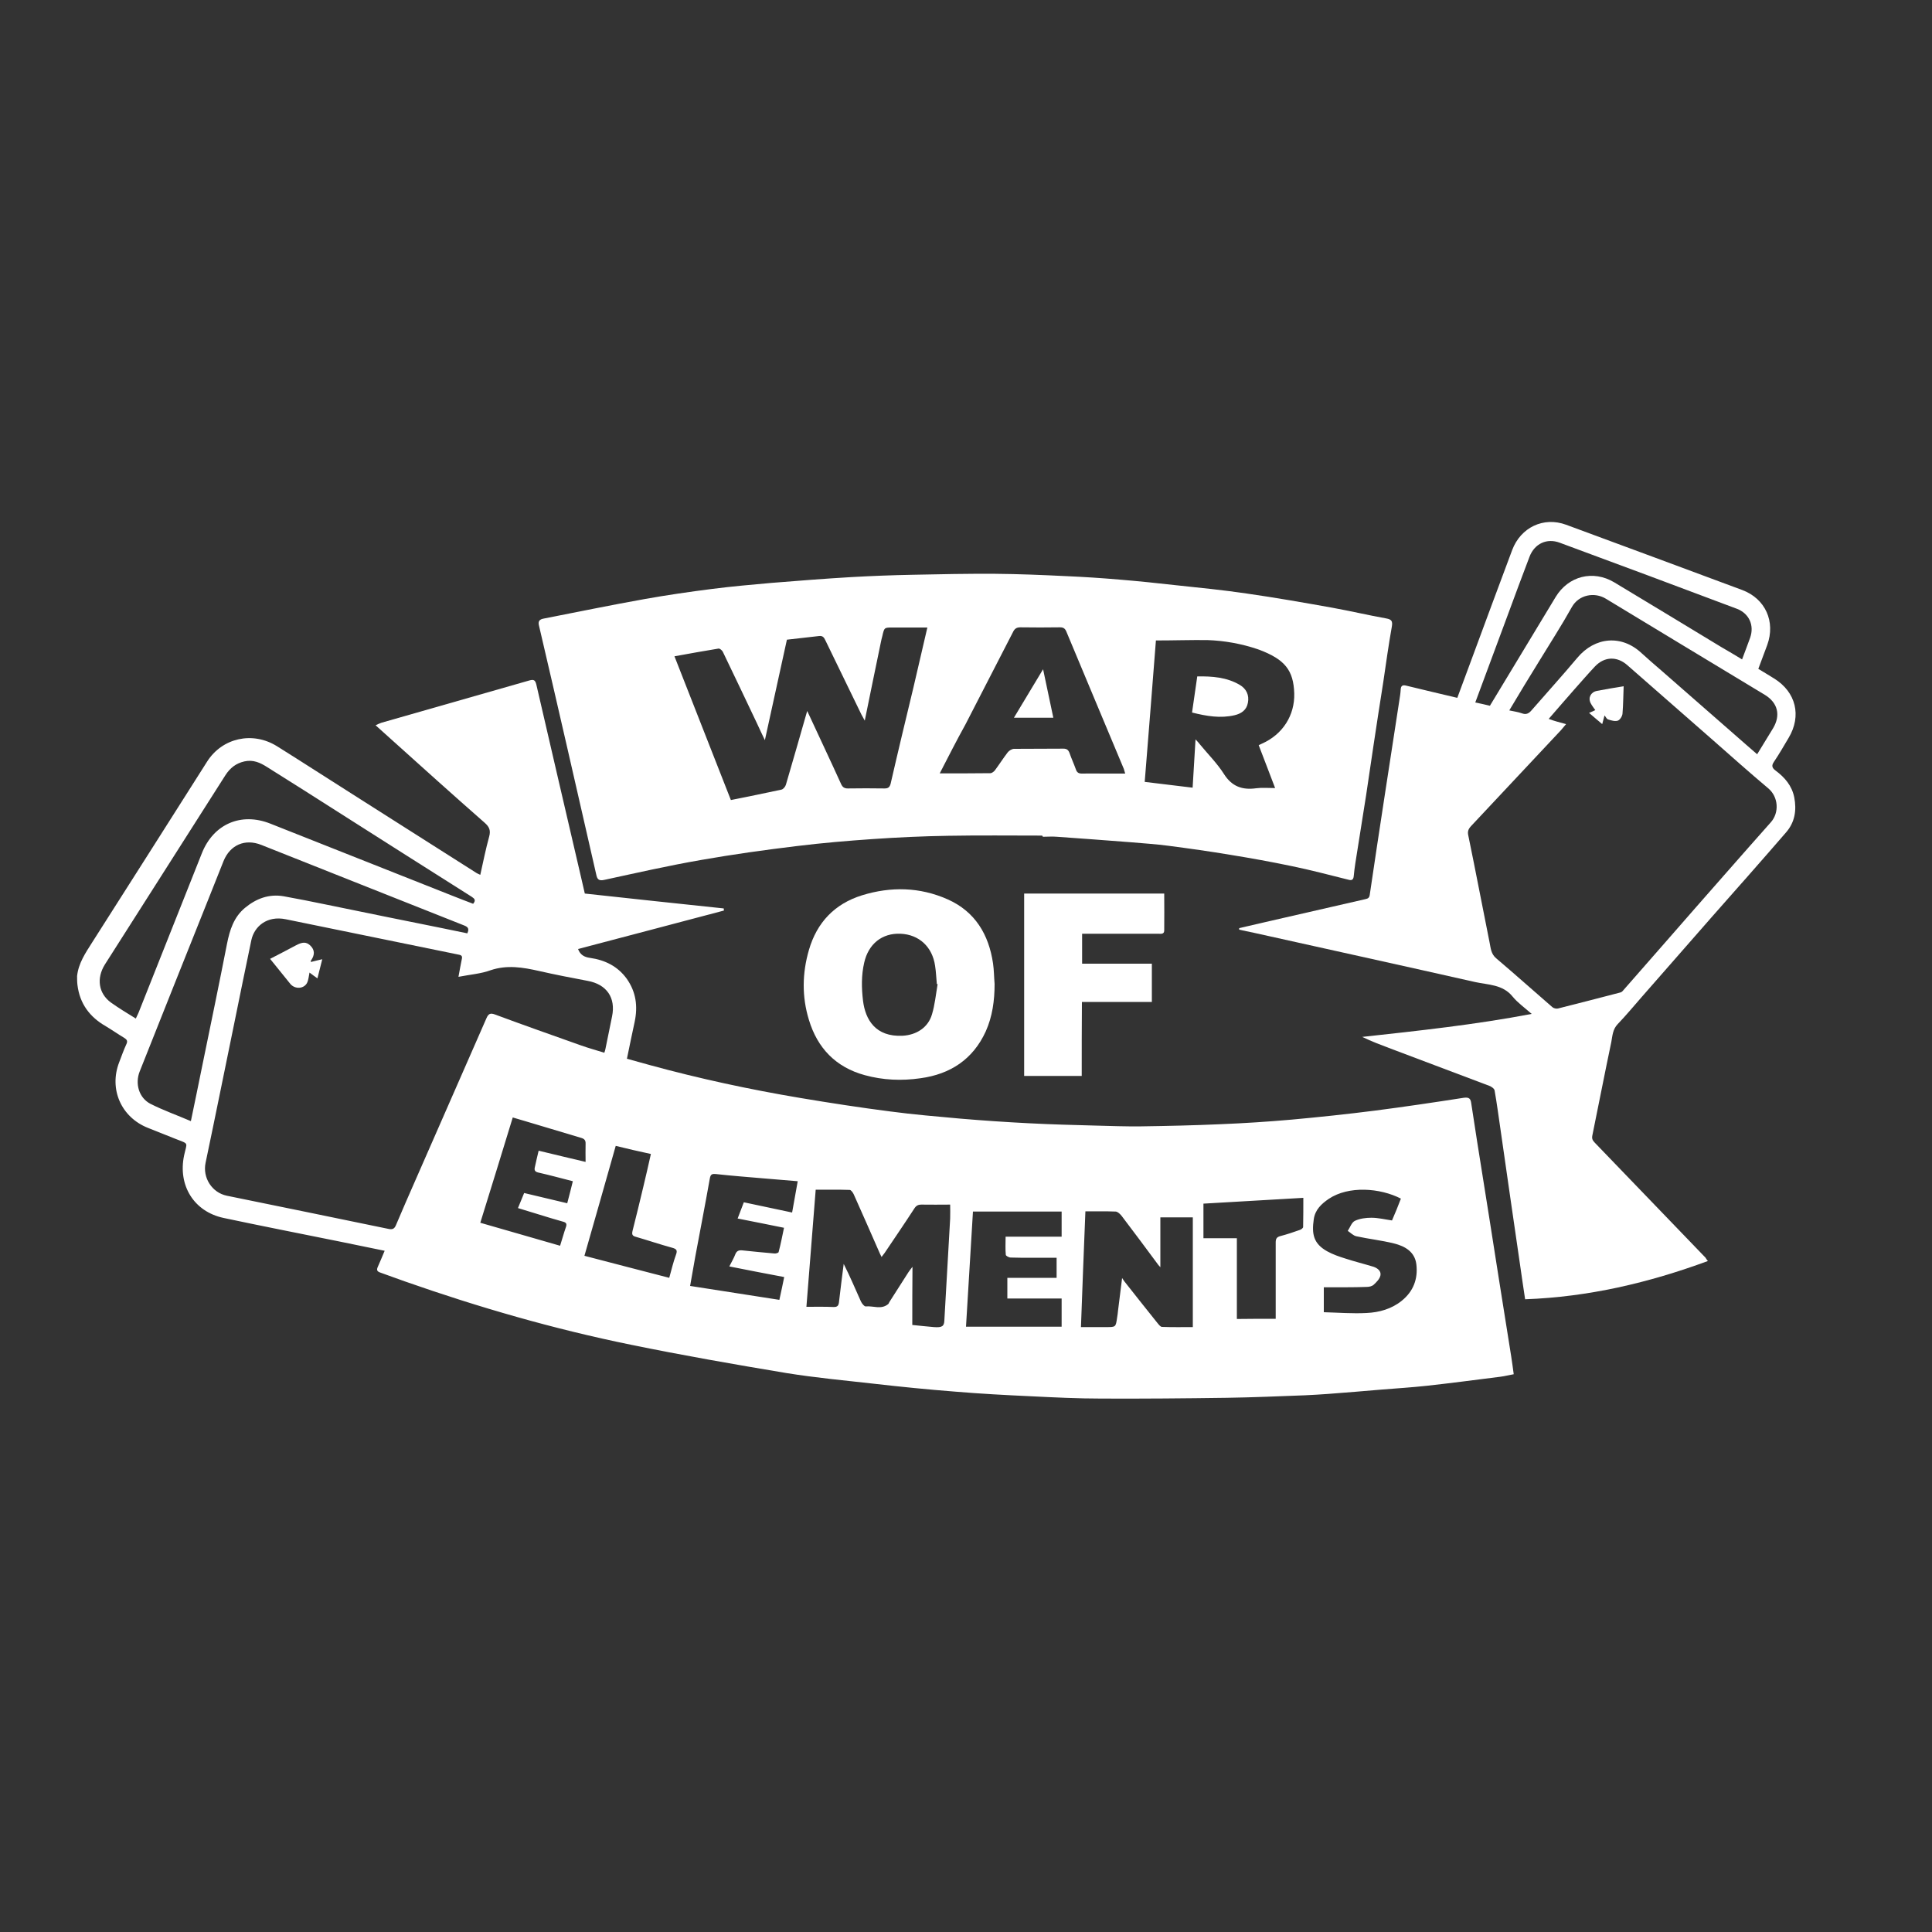 <?xml version="1.0" encoding="UTF-8"?> <svg xmlns="http://www.w3.org/2000/svg" xmlns:xlink="http://www.w3.org/1999/xlink" version="1.1" id="Layer_1" x="0px" y="0px" viewBox="0 0 1000 1000" style="enable-background:new 0 0 1000 1000;" xml:space="preserve"><rect x="0" y="0" width="1000" height="1000" fill="#333333" stroke="none"/> <path style="fill:#FFFFFF;" d="M39.9,505.2c0.7-6.6,4.3-11.9,7.8-17.4c19.9-31.2,39.7-62.4,59.5-93.6c7.8-12.3,23.5-15.8,36.1-8 c13.6,8.5,27,17.2,40.6,25.8c20.9,13.3,41.9,26.6,62.8,39.9c0.5,0.3,1,0.5,1.9,0.9c1.5-6.7,2.8-13.3,4.6-19.8c0.9-3.3,0-5.1-2.4-7.2 c-16.3-14.3-32.4-28.8-48.5-43.3c-2.5-2.2-5-4.5-7.9-7.1c1.3-0.6,2.1-1,3-1.3c25.5-7.3,51.1-14.6,76.6-21.9c2.2-0.6,3-0.3,3.6,2.1 c7.6,33,15.3,66,23,99.1c0.7,3,1.4,5.9,2.1,9.1c24,2.6,47.9,5.2,71.9,7.7c0,0.4,0.1,0.8,0.1,1.1c-25.1,6.6-50.2,13.3-75.5,19.9 c1.1,3,3.2,4.2,6.2,4.6c7.7,1.1,14.3,4.3,19,10.8c4.8,6.8,5.8,14.2,4.1,22.3c-1.4,6.2-2.6,12.5-4,19.1c4,1.1,8,2.2,11.9,3.3 c25.6,7,51.6,12.6,77.8,17c15.5,2.6,31.1,5,46.7,7c12,1.6,24.1,2.6,36.2,3.7c11.8,1,23.6,1.8,35.5,2.4c11.5,0.6,22.9,0.9,34.4,1.2 c7.9,0.2,15.8,0.5,23.7,0.4c13.6-0.2,27.1-0.5,40.7-1.1c12.4-0.5,24.9-1.3,37.3-2.4c14.2-1.3,28.4-2.8,42.6-4.6 c15.5-2,31-4.3,46.4-6.7c2.9-0.4,3.5,0.7,3.8,2.8c1.1,6.7,2,13.4,3.1,20.1c2.1,13.2,4.2,26.4,6.3,39.6c1.7,10.6,3.3,21.2,5,31.8 c2.1,13.2,4.2,26.4,6.3,39.6c0.5,2.9,0.8,5.8,1.3,9.2c-2.3,0.4-4.6,1-6.9,1.3c-12.8,1.6-25.5,3.3-38.3,4.7 c-7.5,0.8-15.1,1.3-22.7,1.9c-9.4,0.8-18.9,1.6-28.3,2.3c-3.9,0.3-7.9,0.5-11.8,0.7c-13.5,0.5-27.1,1.1-40.6,1.3 c-21.6,0.3-43.2,0.5-64.8,0.4c-12.2,0-24.3-0.6-36.5-1.2c-13.1-0.6-26.2-1.3-39.3-2.4c-14.1-1.1-28.1-2.5-42.1-4.1 c-15.1-1.7-30.2-3.1-45.1-5.5c-27-4.5-53.9-9.2-80.7-14.7c-39.7-8.1-78.5-19.3-116.7-32.7c-4.3-1.5-8.5-3.1-12.8-4.6 c-1.8-0.6-2.1-1.4-1.3-3.1c1.2-2.6,2.2-5.2,3.5-8.2c-8.2-1.7-16-3.3-23.9-4.9c-19.8-4-39.7-7.9-59.5-12.1 c-15.4-3.3-23.7-16.9-20.4-32.4c1.5-7,2.7-5.7-4.4-8.5c-4.8-1.9-9.5-3.8-14.3-5.7c-13.9-5.5-20.3-20.1-14.9-34 c1.2-3.1,2.3-6.3,3.7-9.3c0.8-1.7,0.3-2.4-1.1-3.3c-3.2-1.9-6.3-4.1-9.5-6c-8.4-4.8-13.5-11.7-14.7-21.3 C39.9,508.3,39.9,506.8,39.9,505.2z M237.3,505.6c0.7-3.6,1.1-6.3,1.7-9c0.4-1.7,0-2.2-1.7-2.5c-29.8-6.1-59.6-12.2-89.4-18.3 c-9.8-2-16.3,3.8-17.8,10.8c-3.1,14.6-6,29.2-9,43.8c-4.9,23.8-9.7,47.7-14.7,71.5c-1.6,7.7,3.3,15.4,11,17 c27.9,5.7,55.8,11.4,83.8,17.2c2,0.4,3-0.1,3.8-2.1c3.3-7.8,6.7-15.6,10.1-23.3c12.2-27.9,24.5-55.8,36.7-83.7c1-2.3,2-2.8,4.4-1.9 c14.8,5.5,29.6,10.7,44.5,16c3.9,1.4,8,2.5,12.1,3.8c0.3-0.9,0.5-1.5,0.6-2.1c1.1-5.6,2.3-11.2,3.4-16.7c2-9.7-2.8-16.6-12.6-18.4 c-8.4-1.6-16.8-3.2-25.1-5.1c-8.4-1.9-16.6-3.3-25.2-0.4C249,504,243.5,504.4,237.3,505.6z M98.8,580.3c2.1-10.2,4.1-19.7,6-29.2 c4.3-20.9,8.6-41.7,12.7-62.6c1.4-7.1,3.5-13.8,9.3-18.6c5.8-4.8,12.4-7.3,20-6c7.3,1.3,14.7,2.8,22,4.3c20,4.1,40,8.2,60,12.2 c4.4,0.9,8.8,1.8,13.1,2.7c1.5-3.3-0.8-3.7-2.7-4.5c-34.7-13.8-69.4-27.5-104-41.3c-8.4-3.3-16.1,0-19.5,8.4 c-2.8,7-5.6,14.1-8.4,21.1c-11.7,29.3-23.4,58.5-35,87.8c-2.5,6.3-0.4,13.6,5.5,16.7C84.5,574.7,91.6,577.2,98.8,580.3z M70.3,527.2 c0.6-1.2,1-2.1,1.4-3c10.9-27.5,21.9-55.1,32.8-82.6c6-15.1,20.3-21.3,35.4-15.3c31.3,12.4,62.6,24.8,93.9,37.2 c3.7,1.5,7.5,2.9,11.1,4.3c1.5-1.8,0.8-2.6-0.7-3.6c-22.8-14.4-45.6-28.9-68.4-43.4c-12.5-8-25-15.9-37.6-23.8 c-3.6-2.3-7.2-3.9-11.7-2.9c-4.4,1-7.4,3.4-9.8,7.1c-15.6,24.5-31.2,49-46.8,73.5c-5.2,8.2-10.4,16.3-15.6,24.5 c-4.5,7.2-3.3,15,3.1,19.7C61.6,521.9,65.8,524.4,70.3,527.2z M472.2,685.8c4,0.4,7.6,0.8,11.2,1.1c4.2,0.3,5.3-0.4,5.4-3.5 c1-17.6,2-35.1,3-52.7c0.1-2.5,0-5.1,0-7.2c-5.2,0-10,0.1-14.8,0c-1.8,0-2.8,0.5-3.8,2.1c-5,7.7-10.2,15.3-15.3,22.9 c-0.5,0.7-1,1.3-1.6,2.1c-0.4-0.8-0.6-1.2-0.8-1.6c-4.5-10.3-9-20.5-13.6-30.8c-0.4-0.9-1.4-2.3-2.1-2.3c-5.8-0.2-11.6-0.1-17.6-0.1 c-1.6,20.4-3.2,40.4-4.8,60.6c5,0,9.5-0.1,13.9,0.1c2.3,0.1,2.8-0.8,3-2.9c0.7-6.5,1.6-12.9,2.4-19.4c3.3,6.5,6,13,8.9,19.4 c0.5,1.1,1.8,2.7,2.5,2.6c3.9-0.4,8,1.8,11.6-1.2c0.3-0.2,0.4-0.7,0.6-1c3.3-5.2,6.6-10.3,9.9-15.5c0.5-0.8,1.1-1.5,2.1-2.8 C472.2,666.1,472.2,675.7,472.2,685.8z M561.8,627c-0.8,20.1-1.6,39.9-2.3,59.9c4.8,0,9,0,13.1,0c4.9,0,4.9,0,5.6-4.8 c0.2-1.3,0.4-2.5,0.5-3.8c0.7-5.3,1.3-10.6,2.1-16.8c0.7,1.1,1,1.5,1.3,1.9c5.6,7.1,11.3,14.3,17,21.4c0.7,0.8,1.5,2,2.4,2 c5.3,0.2,10.6,0.1,15.9,0.1c0-19.2,0-38,0-56.8c-5.6,0-11,0-16.8,0c0,8.5,0,16.9,0,25.8c-0.6-0.7-0.8-0.9-1-1.1 c-6.3-8.5-12.6-17-19-25.4c-0.8-1-2-2.2-3.1-2.3C572.4,626.9,567.4,627,561.8,627z M549.5,672.1c-9.6,0-18.8,0-28.1,0 c0-3.7,0-7.1,0-10.7c8.5,0,16.8,0,25.5,0c0-3.5,0-6.8,0-10.4c-1.1,0-2.2,0-3.3,0c-6.8,0-13.7,0.1-20.5-0.1c-0.9,0-2.5-0.9-2.5-1.4 c-0.3-3-0.1-6-0.1-9.4c9.8,0,19.4,0,29,0c0-4.6,0-8.8,0-13c-15.4,0-30.5,0-45.9,0c-1.2,19.9-2.4,39.7-3.6,59.6c16.8,0,33,0,49.5,0 C549.5,681.9,549.5,677.2,549.5,672.1z M405.9,661c-9.6-1.8-18.9-3.6-28.4-5.5c1.3-2.6,2.4-4.4,3.1-6.3c0.7-1.8,1.9-2.2,3.7-2 c5.5,0.6,11,1.1,16.5,1.6c0.7,0.1,2.1-0.3,2.2-0.7c1.1-4.1,1.9-8.3,2.8-12.6c-8.2-1.7-16-3.2-24-4.8c1.2-3.1,2.2-5.8,3.2-8.4 c8.5,1.8,16.6,3.5,25,5.3c1-5.5,1.9-10.8,2.9-16.2c-6.4-0.5-12.2-1-18-1.5c-8.1-0.7-16.1-1.3-24.2-2.2c-2.1-0.2-2.9,0-3.3,2.3 c-2.4,13.5-5,26.9-7.5,40.3c-0.9,5-1.8,10-2.7,15.3c15.6,2.4,30.8,4.8,46.2,7.2C404.3,668.7,405.1,665,405.9,661z M725.1,620.4 c-10.9-5.6-27.1-6.7-37.3,0.1c-3.8,2.6-7.1,5.6-7.8,10.6c-1.1,7.6-0.2,12.6,7,16.6c2.9,1.6,6.1,2.7,9.3,3.7 c4.9,1.6,9.8,2.8,14.7,4.3c2,0.7,4,2.2,3.5,4.5c-0.4,1.8-2,3.4-3.4,4.7c-0.8,0.8-2.3,1.2-3.6,1.2c-5.5,0.2-11,0.2-16.5,0.2 c-1.9,0-3.9,0-5.8,0c0,4.2,0,8.2,0,12.9c7.5,0.2,14.9,0.8,22.2,0.4c6.5-0.3,12.9-2.1,18.1-6.3c6.1-4.9,8.5-11.4,7.6-18.9 c-0.8-6.5-5.9-9.4-11.6-10.8c-6.4-1.6-13-2.3-19.4-3.7c-1.6-0.3-3-1.8-4.5-2.8c1.2-1.8,2-4.4,3.7-5.2c2.5-1.2,5.7-1.6,8.5-1.6 c3.6,0,7.2,0.9,10.7,1.4C722.2,627.8,723.7,624.1,725.1,620.4z M289.9,644.8c1.1-3.4,1.9-6.5,3-9.6c0.7-1.9,0-2.5-1.6-2.9 c-2.1-0.6-4.2-1.2-6.2-1.8c-5.6-1.7-11.2-3.4-17-5.2c1.2-2.9,2.2-5.3,3.2-7.8c7.6,1.8,14.8,3.5,22.3,5.3c1-3.9,2-7.6,2.9-11.4 c-6.3-1.6-12.1-3.2-17.9-4.5c-1.7-0.4-2.1-1.2-1.8-2.6c0.6-2.9,1.3-5.7,2-8.7c8.1,1.9,16,3.9,24.3,5.8c0-3.4-0.1-6.3,0-9.3 c0.1-2-0.7-2.7-2.5-3.2c-7.8-2.3-15.6-4.7-23.4-7c-3.9-1.2-7.8-2.3-11.8-3.5c-5.6,18.3-11.1,36.2-16.8,54.5 C262.3,636.8,275.9,640.8,289.9,644.8z M660.3,682.6c0-1.3,0-2.5,0-3.6c0-12,0-23.9,0-35.9c0-1.9,0.5-2.8,2.4-3.3 c3.4-0.9,6.8-2,10.1-3.2c0.7-0.2,1.7-1,1.7-1.5c0.1-5,0.1-10,0.1-15.1c-17.6,1-34.7,2-51.7,3c0,6.1,0,11.9,0,17.9 c5.8,0,11.3,0,17.3,0c0,14,0,27.8,0,41.8C647.2,682.6,653.6,682.6,660.3,682.6z M318.7,593.1c-5.4,19-10.7,37.8-16.2,56.9 c14.8,3.9,29.3,7.6,43.9,11.4c1.2-4.3,2.1-8.2,3.5-12c0.9-2.4,0.1-3-2.1-3.6c-6.2-1.7-12.4-3.8-18.6-5.6c-2-0.5-2.2-1.3-1.8-3.1 c1.9-7.6,3.8-15.2,5.6-22.9c1.3-5.5,2.6-11,3.9-16.9C330.7,596,324.9,594.6,318.7,593.1z"></path> <path style="fill:#FFFFFF;" d="M539.5,432.5c-16.2,0-32.5-0.2-48.7,0.1c-13,0.2-26.1,0.8-39.1,1.7c-13.1,0.9-26.1,2-39.1,3.6 c-16.6,2-33.1,4.3-49.6,7.2c-16.8,2.9-33.5,6.7-50.1,10.3c-3,0.7-3.8-0.3-4.3-2.8c-5-21.9-10-43.8-15-65.6 c-4.8-21-9.7-42.1-14.6-63.1c-0.6-2.3,0.2-3.3,2.3-3.7c17.4-3.4,34.8-7,52.2-10.1c11.7-2.1,23.5-3.8,35.3-5.3 c10.2-1.3,20.4-2.2,30.6-3.1c13.8-1.1,27.5-2.2,41.3-3c10.6-0.6,21.1-1,31.7-1.2c14.3-0.3,28.5-0.6,42.8-0.5 c12.2,0.1,24.3,0.6,36.5,1.2c9.3,0.4,18.5,1,27.8,1.8c9.7,0.8,19.4,1.8,29.1,2.9c12.2,1.3,24.5,2.5,36.6,4.3 c14.8,2.1,29.5,4.7,44.1,7.3c9.4,1.7,18.8,3.9,28.2,5.6c2.8,0.5,3.4,1.4,2.9,4.3c-1.7,9.5-3,19-4.4,28.5c-1.7,11-3.5,22.1-5.1,33.1 c-1.3,8.5-2.5,17.1-3.8,25.6c-1.5,9.5-3,18.9-4.5,28.4c-0.7,4.5-1.5,8.9-1.9,13.4c-0.2,2.2-1.2,2.4-2.9,1.9c-9.7-2.4-19.4-5-29.2-7 c-10.5-2.2-21-4.1-31.5-5.8c-10.7-1.8-21.4-3.3-32.1-4.7c-6.7-0.9-13.5-1.3-20.3-1.9c-12.6-1-25.2-1.9-37.7-2.8 c-2.4-0.2-4.8,0-7.1,0C539.5,432.9,539.5,432.7,539.5,432.5z M447.6,373c-0.8-1.4-1.3-2.3-1.8-3.3c-6.2-12.7-12.4-25.5-18.6-38.3 c-0.7-1.5-1.4-2.4-3.2-2.2c-5.6,0.7-11.1,1.2-16.7,1.9c-3.8,17.3-7.5,34.3-11.4,52c-1.6-3.3-2.8-5.9-4-8.5 c-5.9-12.4-11.8-24.9-17.8-37.3c-0.4-0.7-1.5-1.7-2.2-1.6c-7.5,1.2-15,2.6-22.8,4c9.8,25,19.5,49.6,29.2,74.4 c8.9-1.8,17.5-3.5,26.2-5.4c0.9-0.2,2-1.5,2.3-2.6c3.7-12.6,7.3-25.2,11-38.1c0.4,0.9,0.7,1.5,1,2.1c5.5,11.9,11.1,23.7,16.5,35.6 c0.7,1.6,1.6,2.4,3.5,2.4c6.3-0.1,12.7-0.1,19,0c1.9,0,2.7-0.6,3.2-2.5c3.8-16.6,7.8-33.2,11.8-49.8c2.4-10.2,4.7-20.4,7.2-31 c-6.2,0-12.1,0-18,0c-4.3,0-4.3,0-5.3,4.4c-0.3,1.1-0.6,2.3-0.8,3.4C453.2,345.8,450.4,359,447.6,373z M598.3,331.5 c-1.9,24.2-3.8,48.7-5.8,73.2c8.4,1,16.5,2,24.8,3c0.5-8.2,1-16.3,1.5-25c1.1,1.2,1.7,1.8,2.2,2.5c4.2,5.1,9,9.9,12.5,15.4 c4.1,6.5,9.5,8.4,16.7,7.4c3-0.4,6.2-0.1,9.8-0.1c-3-7.8-5.7-15-8.5-22.2c0.9-0.4,1.3-0.6,1.7-0.8c10.8-4.8,17-14.7,16.7-26 c-0.4-12-4.8-17.6-18.4-22.7c-0.1,0-0.2,0-0.3-0.1c-8.5-2.9-17.4-4.5-26.3-4.8C616.2,331.2,607.4,331.5,598.3,331.5z M486.4,400.3 c9.2,0,17.7,0,26.2-0.1c0.8,0,1.8-0.8,2.3-1.4c2.3-3.1,4.4-6.4,6.7-9.4c0.7-0.9,2.2-1.8,3.3-1.8c8.5-0.1,17,0,25.5-0.1 c1.8,0,2.6,0.7,3.2,2.3c1,2.9,2.3,5.7,3.3,8.5c0.5,1.5,1.4,2.1,3,2.1c3.8-0.1,7.5,0,11.3,0c3.6,0,7.3,0,11.2,0 c-0.3-1.1-0.5-1.8-0.7-2.4c-9.9-23.7-19.9-47.4-29.8-71.2c-0.7-1.6-1.6-2.1-3.3-2.1c-6.8,0.1-13.7,0.1-20.5,0c-2,0-3,0.8-3.8,2.5 c-8.2,15.9-16.4,31.8-24.6,47.8C495.2,383.1,491,391.4,486.4,400.3z"></path> <path style="fill:#FFFFFF;" d="M884,652.7c-30.7,11.3-61.8,18.6-94.6,19.8c-0.9-6.1-1.8-11.9-2.6-17.7c-1.7-11.7-3.4-23.4-5.1-35.1 c-1.7-11.6-3.3-23.2-5-34.8c-1-6.8-1.9-13.7-3.1-20.5c-0.2-1-1.7-2-2.8-2.4c-17-6.4-34-12.8-50.9-19.2c-5-1.9-9.9-3.7-14.8-6.1 c29.2-3.2,58.3-6.3,87.7-11.9c-3.6-3.2-7.2-5.7-9.9-9c-5.1-6.3-12.6-6-19.4-7.5c-35.4-8-70.9-15.8-106.4-23.7 c-5.2-1.2-10.5-2.3-15.7-3.4c0-0.3,0-0.5,0-0.8c4.6-1.1,9.2-2.1,13.8-3.2c17.2-3.9,34.4-7.9,51.5-11.8c1.5-0.3,2.1-0.8,2.3-2.4 c2.5-17.1,5.1-34.1,7.7-51.1c2.5-16.5,5.1-32.9,7.6-49.4c0.3-1.9,0.6-3.7,0.7-5.6c0.1-2,1-2.5,2.9-2c8.7,2.1,17.4,4.2,26.4,6.3 c2.6-6.9,5.1-13.7,7.6-20.5c6.9-18.7,13.8-37.3,20.8-56c4.4-11.7,16.2-17.4,27.9-13.1c30.4,11.2,60.8,22.5,91.2,33.8 c12,4.5,17.3,16.4,12.9,28.5c-1.5,4.1-3,8.1-4.6,12.3c2.8,1.7,5.5,3.3,8.2,5c11.3,7,14.3,19.3,7.5,30.7c-2.5,4.2-4.9,8.4-7.6,12.4 c-1.4,2-1,3.2,0.9,4.6c4.7,3.5,8.4,7.8,9.6,13.8c1.3,6.7,0.3,12.9-4.2,18.1c-12.8,14.8-25.8,29.5-38.8,44.2 c-12,13.7-24,27.4-36,41.1c-4.1,4.7-8.1,9.5-12.4,14c-2.6,2.7-2.7,6.1-3.3,9.3c-3.4,16.1-6.5,32.2-9.8,48.3 c-0.4,1.9,0.3,2.7,1.3,3.8c19.1,19.8,38.2,39.7,57.3,59.5C883.1,651.5,883.3,651.9,884,652.7z M810.6,374.8 c-1.1,1.3-1.9,2.3-2.7,3.2c-15.5,16.5-31,33.1-46.5,49.6c-1.4,1.5-1.9,2.8-1.4,4.9c3.8,18.4,7.3,36.9,11,55.3 c0.6,2.9,0.7,5.9,3.4,8.2c9.8,8.3,19.4,16.9,29.1,25.3c0.7,0.6,2,0.9,2.9,0.7c10.8-2.7,21.5-5.5,32.3-8.3c0.5-0.1,1-0.5,1.4-1 c7.3-8.3,14.6-16.7,21.9-25c10.6-12.1,21.2-24.3,31.9-36.4c7.5-8.5,15-17.1,22.6-25.6c4.6-5.1,4-13.3-1.3-17.7 c-10-8.4-19.7-17.1-29.5-25.7c-14.5-12.7-29-25.4-43.5-38.1c-5.3-4.6-11.7-4.4-16.6,0.7c-3.6,3.8-7,7.8-10.5,11.7 c-4.5,5.1-8.9,10.2-13.5,15.5C804.5,373.2,807.3,373.9,810.6,374.8z M781.2,367.7c2.3,0.5,4.5,0.8,6.5,1.5c2.1,0.8,3.5,0.2,4.9-1.4 c7.9-9.1,16-18,23.8-27.3c9.1-10.9,22.9-12.1,33.2-2.5c3.5,3.2,7.1,6.3,10.7,9.4c12.5,10.9,25,21.9,37.5,32.8 c3.8,3.4,7.7,6.7,11.7,10.2c2.8-4.6,5.5-9,8.2-13.4c4.1-6.8,2.5-13.3-4.3-17.4c-27.4-16.6-54.9-33.1-82.2-49.7 c-5.9-3.6-14-2.1-17.6,4.3c-5.3,9.5-11.2,18.6-16.8,27.8C791.5,350.5,786.4,359,781.2,367.7z M771.2,365.3c0.3-0.6,0.5-0.9,0.7-1.2 c11.1-18.4,22.2-36.8,33.3-55.1c6.6-10.9,19.4-14.1,30.3-7.6c18.5,11.1,36.9,22.3,55.4,33.5c3.6,2.1,7.2,4.2,10.8,6.4 c1.5-4.1,2.9-7.6,4.2-11.3c2.2-6.4-0.6-12.5-6.9-14.9c-30.5-11.5-61.1-22.9-91.7-34.2c-6.7-2.5-13,0.5-15.6,7.2 c-4,10.5-7.9,21-11.8,31.6c-5.4,14.6-10.8,29.2-16.3,43.9C766.2,364.1,768.6,364.7,771.2,365.3z"></path> <path style="fill:#FFFFFF;" d="M514.8,509.3c0,8.5-1.1,16.8-4.6,24.6c-6.6,14.4-18.3,22.1-33.8,24.2c-9.7,1.4-19.3,1-28.8-1.6 c-15-4.1-24.5-14-28.9-28.6c-3.7-12-3.5-24.2,0-36.2c4.1-14.2,13.3-23.9,27.5-28.3c14.9-4.6,29.9-4.3,44.3,2.1 c14.2,6.3,21.3,18.2,23.5,33.2C514.5,502.2,514.5,505.7,514.8,509.3z M485.3,509.4c-0.1,0-0.3-0.1-0.4-0.1c-0.3-3.1-0.4-6.3-0.9-9.4 c-1.4-9.8-8.3-16.2-17.9-16.6c-9.5-0.4-16.6,5.2-18.8,15c-1.5,6.5-1.4,13.1-0.6,19.7c1.2,9.7,6.4,18.8,20.5,18.1 c7.1-0.4,13.2-4.2,15.2-11.1C483.9,520,484.4,514.7,485.3,509.4z"></path> <path style="fill:#FFFFFF;" d="M559.9,556.9c-10.2,0-19.9,0-29.8,0c0-31.4,0-62.8,0-94.4c24.1,0,48.1,0,72.5,0 c0,6.4,0.1,12.8,0,19.1c0,2.1-1.8,1.7-3.1,1.7c-12,0-24,0-36,0c-1.1,0-2.2,0-3.4,0c0,5.2,0,10.2,0,15.5c12,0,23.9,0,36.1,0 c0,6.7,0,13.1,0,19.8c-12,0-23.9,0-36.2,0C559.9,531.4,559.9,544,559.9,556.9z"></path> <path style="fill:#FFFFFF;" d="M161,497.9c1.7-0.4,3.4-0.9,5.8-1.4c-0.9,3.6-1.7,6.6-2.5,9.9c-1.6-1.1-2.9-2.1-4.1-3 c-0.4,1.9-0.5,3.8-1.3,5.4c-1.7,3.1-6.2,3.3-8.6,0.5c-3.7-4.5-7.2-9-10.5-13c4-2.1,8.6-4.4,13.2-6.9c3.5-1.9,5.5-2,7.6,0 c2.4,2.3,2.3,4.8,0.6,7.4c-0.2,0.2-0.3,0.5-0.4,0.8C160.8,497.6,160.9,497.7,161,497.9z"></path> <path style="fill:#FFFFFF;" d="M617,368.8c0.9-6.4,1.8-12.4,2.7-18.7c7.7-0.1,15.2,0.4,22,4.4c3.4,2,5,5.3,4.2,9.3 c-0.7,3.8-3.5,5.6-6.9,6.4C631.7,371.9,624.6,370.7,617,368.8z"></path> <path style="fill:#FFFFFF;" d="M524.8,371.5c4.9-8.2,9.8-16.3,15.1-25.1c1.8,8.7,3.5,16.7,5.3,25.1 C538.3,371.5,531.8,371.5,524.8,371.5z"></path> <path style="fill:#FFFFFF;" d="M830.5,370.3c-0.4,1.4-0.7,2.7-1.2,4.5c-2.3-1.9-4.3-3.7-6.8-5.8c1.8-0.8,3-1.3,4.2-1.9 c-0.3,0.2-0.5,0.5-0.8,0.7c-0.9-1.3-1.9-2.5-2.6-3.9c-1.4-2.8,0.1-5.7,3.3-6.3c4.7-0.9,9.4-1.7,13.8-2.4c-0.2,4.5-0.2,9.4-0.6,14.2 c-0.1,1.3-1.3,3.2-2.4,3.6c-1.5,0.5-3.4-0.1-5-0.6C831.6,372.2,831.2,371.1,830.5,370.3z"></path> </svg> 